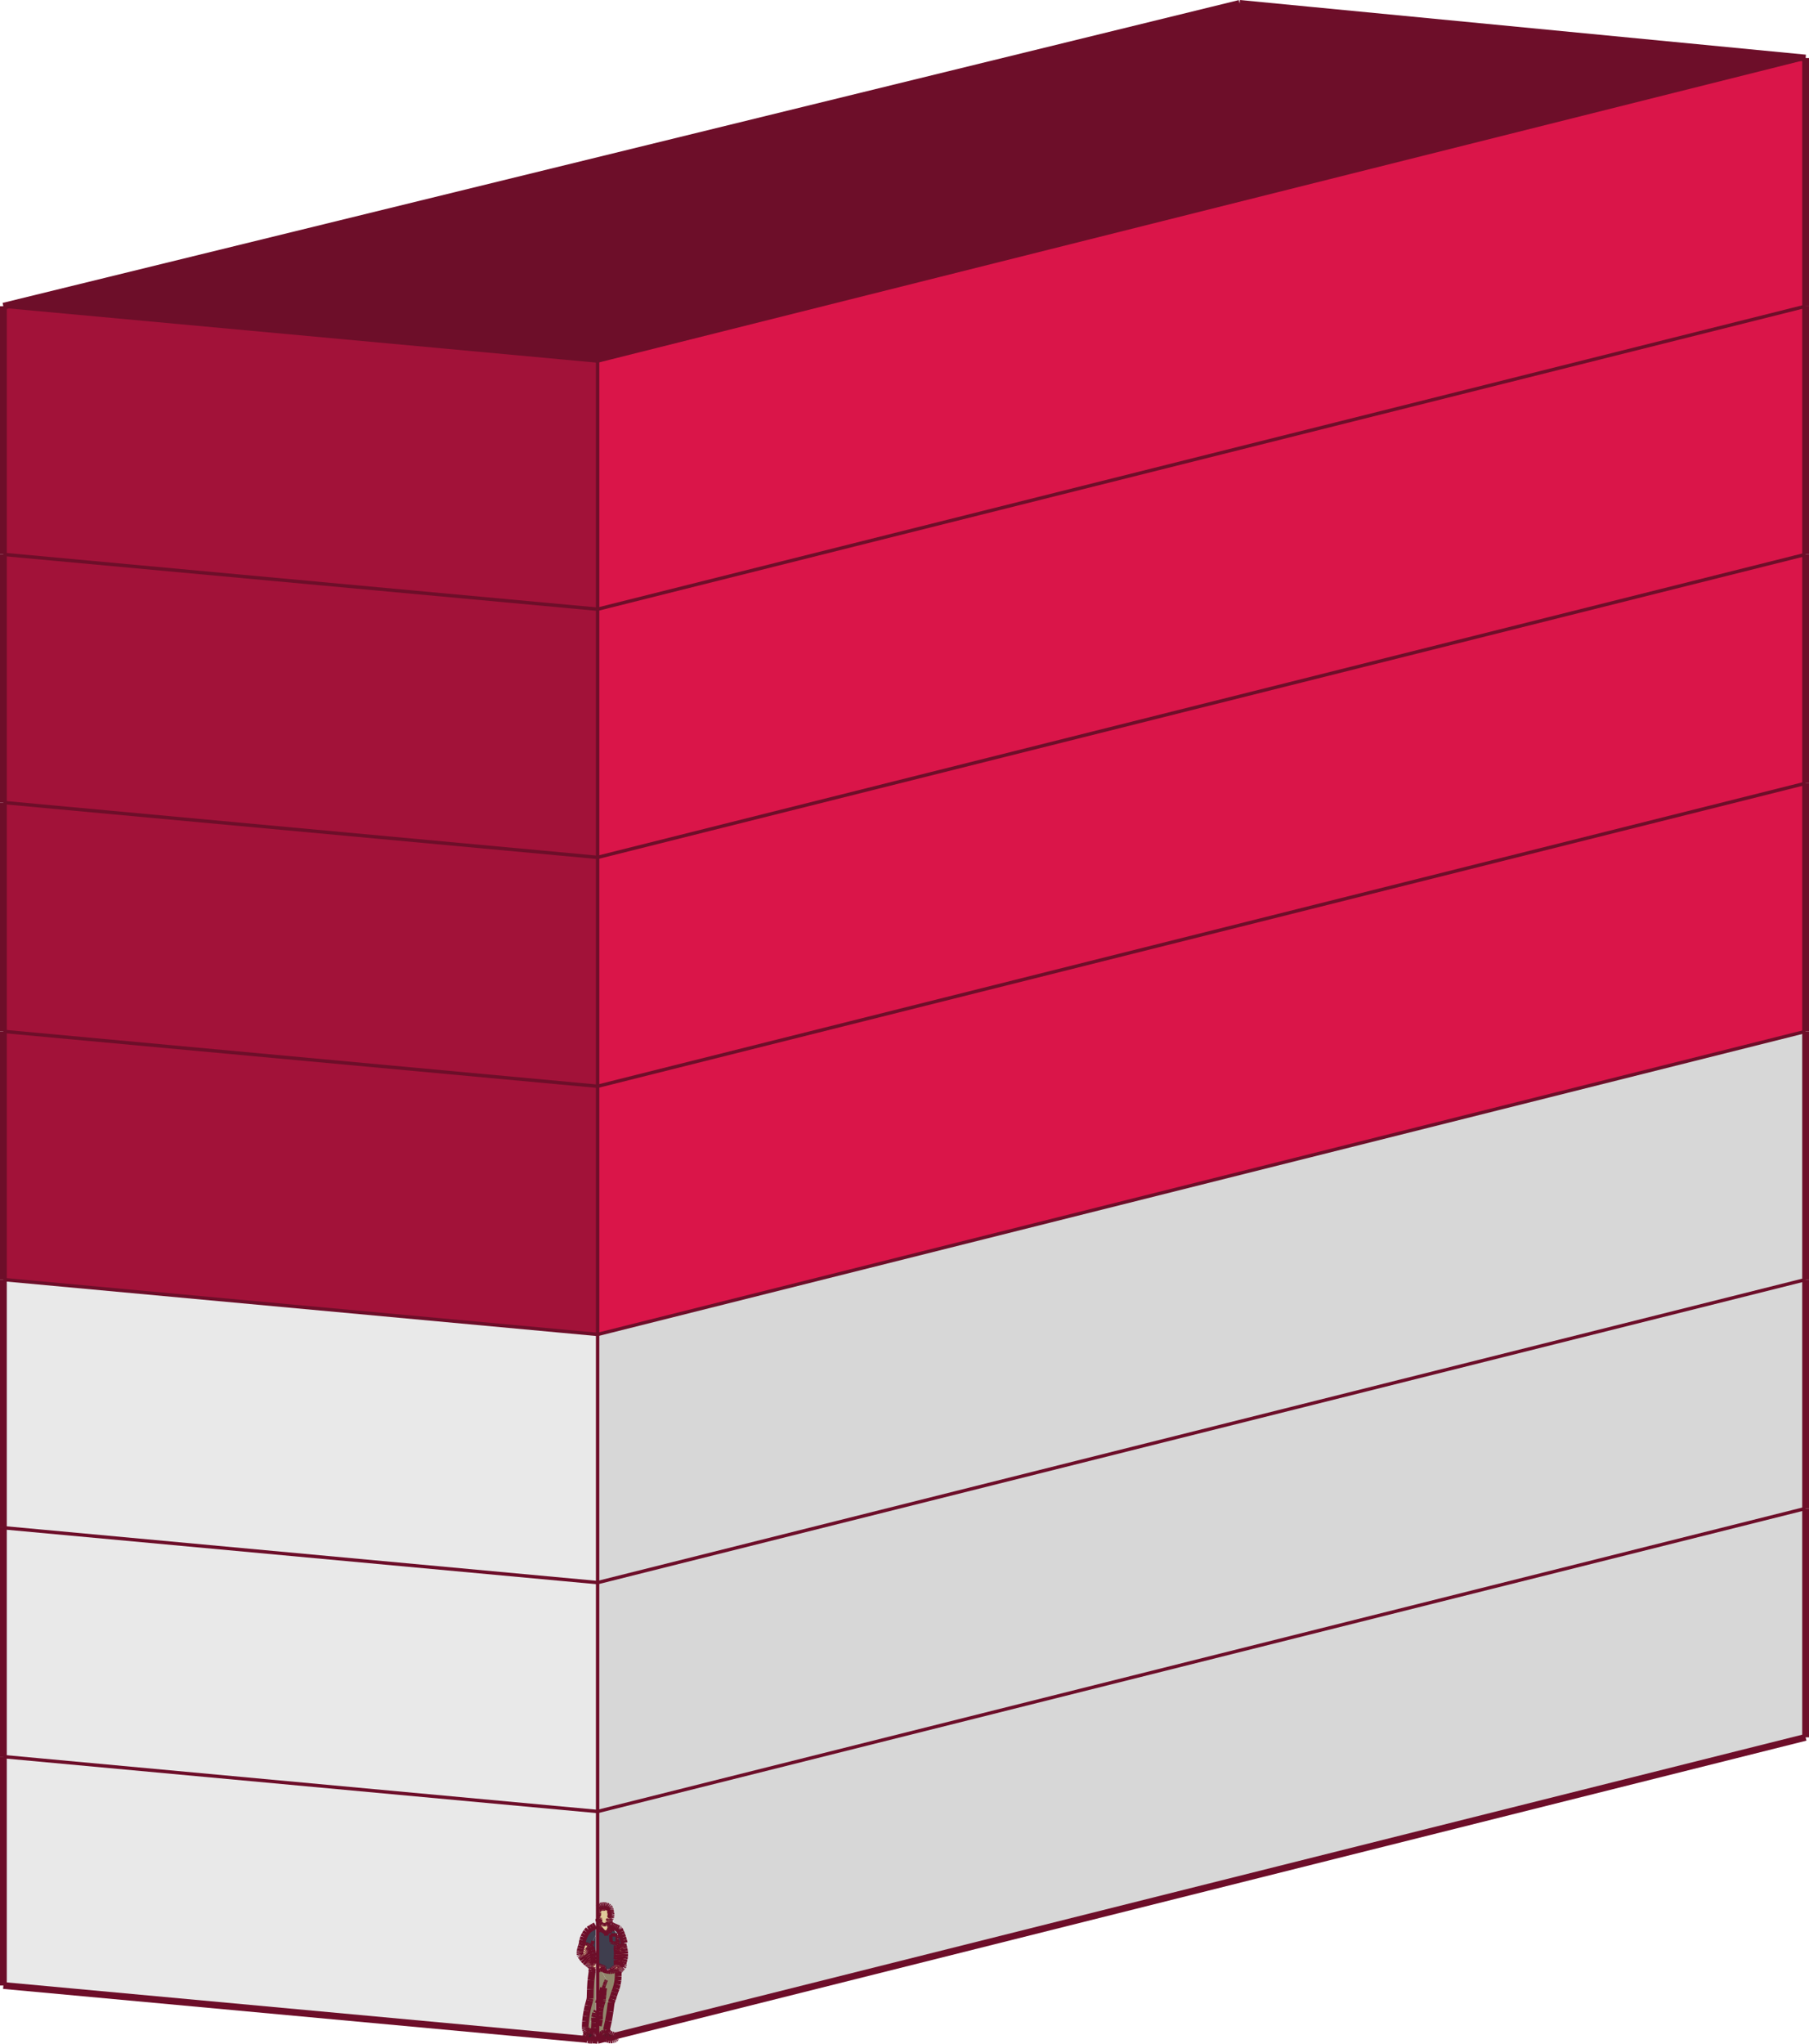 <svg xmlns="http://www.w3.org/2000/svg" viewBox="0 0 266.59 301"><defs><style>.cls-1{fill:#3f3e4e;}.cls-2{fill:#d7d7d7;}.cls-3{fill:#282727;}.cls-4{fill:#9f9b9b;}.cls-5{fill:#e0cb9a;}.cls-6{fill:#686d6b;}.cls-7{fill:#91876c;}.cls-8{fill:#e9e9e9;}.cls-9{fill:#6d0e29;}.cls-10{fill:#da1549;}.cls-11{fill:#a21239;}.cls-12,.cls-13{fill:none;stroke:#6d0e29;stroke-miterlimit:10;}.cls-13{stroke-width:0.5px;}</style></defs><title>emilianozapata56.bj_1</title><g id="Capa_2" data-name="Capa 2"><g id="edificios_solos" data-name="edificios solos"><g id="emiliano_zapata_56_benito_juárez" data-name="emiliano zapata 56, benito juárez"><path class="cls-1" d="M90,285l.07,1,.14.08.15.06.16,0,.16,0h.16l0-.08,0-.08,0-.08,0-.08v-.08l0-.27V285H90Zm-1.81,4.37v-5h0l.17-.07.18,0,.26.13.25.16.23.18v.16l0,.16V285l.12-.17.15-.15.17-.13.19-.1.2-.07-.06-.25,0,0,0,0,0,0h.35l.56.77v.8l0,.3-.06.29-.09.29-.05.15,0,.15,0,.15v1.21l0,.15,0,.15.06.26v.26l0,.26h-.09l0,0-.09.07-.09.07-.09.07-.09.07-.09.07-.09.07-.08.06-.19.16-.12,0-.12,0-.12.05-.2.1-.48-.21-.44-.27v0l.09,0,.1,0,.1,0h.3l0,0,0,0v-.05l0,0,0,0-.07,0-.07,0-.07,0-.07,0-.07,0-.07,0-.07,0-.07,0-.07,0-.07,0-.07,0-.07,0Z"/><polygon class="cls-2" points="88.17 284.37 88.17 289.34 88.17 290.25 88.17 295.08 88.26 294.81 88.47 294.26 88.66 293.7 88.84 293.14 88.94 292.78 88.89 293.34 88.84 293.9 88.8 294.45 88.78 294.6 88.6 295.14 88.47 295.7 88.38 296.27 88.34 296.85 88.35 297.42 88.17 298.35 88.17 299.54 88.17 299.62 88.17 300 88.17 300.19 88.25 300.24 88.47 300.24 88.69 300.22 88.91 300.2 89.13 300.2 89.18 300.22 88.06 300.5 88.06 266.79 266.09 222.16 266.09 255.87 90.61 299.86 90.51 299.8 90.35 299.73 90.18 299.68 90.01 299.66 89.93 299.63 89.8 299.54 89.66 299.46 89.52 299.38 89.59 299.35 89.37 298.96 89.67 297.63 89.9 296.28 90.07 294.93 90.26 294.43 90.43 293.93 90.59 293.41 90.8 292.84 90.96 292.26 91.06 291.66 91.11 291.05 91.1 290.45 91.19 290.27 91.23 290.22 91.28 290.17 91.32 290.13 91.36 290.08 91.41 290.03 91.45 289.99 91.49 289.94 91.53 289.89 91.57 289.84 91.61 289.79 91.65 289.74 91.69 289.69 91.71 289.7 91.73 289.7 91.75 289.7 91.77 289.69 91.81 289.61 91.85 289.51 91.86 289.42 91.87 289.32 91.85 289.23 91.83 289.21 91.81 289.21 91.79 289.22 91.81 289.14 91.89 288.87 91.98 288.5 92.04 288.13 92.06 287.75 92.03 287.38 91.97 287 91.91 286.77 91.86 286.54 91.81 286.31 91.91 286.24 92 286.16 91.89 285.75 91.77 285.34 91.63 284.94 91.47 284.55 91.29 284.16 91.26 284.11 91.21 284.06 91.15 284.03 90.93 283.94 90.71 283.85 90.49 283.75 90.27 283.65 90.05 283.55 90.01 283.52 89.98 283.49 89.94 283.46 89.91 283.43 89.88 283.39 89.84 283.36 89.81 283.32 89.78 283.29 89.76 283.25 89.73 283.21 89.7 283.17 89.7 283.06 89.75 282.97 89.8 282.88 89.82 282.78 89.84 282.68 89.85 282.57 89.93 282.5 89.97 282.42 89.99 282.32 90.02 282.21 90.04 282.11 90.05 282 90.04 281.89 90.03 281.78 90.01 281.77 89.99 281.77 89.97 281.6 89.95 281.43 89.94 281.27 89.91 281.13 89.84 281 89.75 280.9 89.63 280.82 89.5 280.77 89.35 280.7 89.19 280.66 89.02 280.63 88.86 280.64 88.69 280.67 88.53 280.72 88.39 280.79 88.25 280.89 88.17 280.96 88.17 282.02 88.17 282.21 88.17 282.43 88.17 282.57 88.23 282.54 88.24 282.58 88.25 282.64 88.25 282.99 88.22 283.04 88.18 283.08 88.17 283.09 88.17 284.37"/><polygon class="cls-3" points="88.17 300 88.17 299.62 88.75 299.72 88.82 299.69 88.88 299.65 88.95 299.62 89.02 299.58 89.09 299.55 89.16 299.52 89.23 299.49 89.31 299.46 89.38 299.43 89.45 299.4 89.52 299.38 89.66 299.46 89.8 299.54 89.93 299.63 90.01 299.66 90.18 299.68 90.35 299.73 90.51 299.8 90.61 299.86 90.66 299.89 90.8 300 90.64 300.12 90.47 300.21 90.29 300.27 90.1 300.31 89.91 300.32 89.63 300.28 89.37 300.2 89.12 300.08 88.97 300.08 88.68 300.08 88.38 300.05 88.17 300"/><polygon class="cls-4" points="88.17 300.19 88.17 300 88.38 300.05 88.68 300.08 88.97 300.08 89.12 300.08 89.37 300.2 89.63 300.28 89.91 300.32 90.1 300.31 90.29 300.27 90.47 300.21 90.64 300.12 90.8 300 90.82 300.11 90.78 300.16 90.73 300.2 90.68 300.25 90.63 300.29 90.57 300.32 90.52 300.35 90.45 300.38 90.39 300.4 90.33 300.42 90.26 300.43 90.2 300.43 89.98 300.44 89.76 300.41 89.55 300.34 89.35 300.25 89.18 300.22 89.13 300.2 88.91 300.2 88.69 300.22 88.47 300.24 88.25 300.24 88.17 300.19"/><polygon class="cls-1" points="88.17 284.37 88.17 283.09 88.18 283.08 88.22 283.04 88.25 282.99 88.23 283.09 88.22 283.18 88.22 283.28 88.23 283.38 88.25 283.47 88.31 283.63 88.4 283.77 88.51 283.9 88.85 284.33 89.01 284.44 89.16 284.57 89.26 284.73 89.04 284.55 88.79 284.39 88.53 284.27 88.35 284.3 88.18 284.37 88.17 284.37"/><polygon class="cls-5" points="88.17 282.43 88.17 282.21 88.21 282.16 88.2 282.29 88.21 282.41 88.23 282.54 88.17 282.43"/><polygon class="cls-6" points="88.17 282.02 88.17 280.96 88.25 280.89 88.39 280.79 88.53 280.72 88.69 280.67 88.86 280.64 89.02 280.63 89.19 280.66 89.35 280.7 89.5 280.77 89.5 280.85 89.49 280.92 89.47 281 89.47 281.02 89.31 281.09 89.13 281.15 88.95 281.17 88.77 281.18 88.59 281.15 88.51 281.15 88.43 281.18 88.37 281.23 88.32 281.34 88.31 281.45 88.35 281.57 88.37 281.62 88.38 281.67 88.36 281.72 88.32 281.88 88.31 282.05 88.32 282.21 88.24 282.2 88.23 282.15 88.21 282.09 88.17 282.02"/><polygon class="cls-7" points="88.17 299.62 88.17 299.54 88.47 299.47 88.68 299.29 88.94 299.18 89.22 299.14 89.52 299.38 89.45 299.4 89.38 299.43 89.31 299.46 89.23 299.49 89.16 299.52 89.09 299.55 89.02 299.58 88.95 299.62 88.88 299.65 88.82 299.69 88.75 299.72 88.17 299.62"/><polygon class="cls-5" points="88.17 282.57 88.17 282.43 88.23 282.54 88.17 282.57"/><polygon class="cls-5" points="88.17 290.25 88.17 289.34 88.25 289.36 88.32 289.39 88.39 289.43 88.46 289.46 88.53 289.49 88.6 289.52 88.67 289.55 88.74 289.58 88.81 289.61 88.89 289.63 88.96 289.66 89.03 289.68 89.11 289.7 89.16 289.72 89.19 289.77 89.19 289.82 89.17 289.87 89.12 289.9 89.02 289.91 88.92 289.9 88.82 289.89 88.72 289.87 88.62 289.84 88.53 289.81 88.53 289.84 88.56 289.97 88.58 290.09 88.41 290.18 88.23 290.24 88.17 290.25"/><polygon class="cls-7" points="88.17 299.54 88.17 298.35 88.35 297.42 88.34 296.85 88.38 296.27 88.47 295.7 88.6 295.14 88.78 294.6 88.8 294.45 88.84 293.9 88.89 293.34 88.94 292.78 89.76 295.55 89.85 295.44 89.92 295.32 89.98 295.2 90.03 295.07 90.07 294.93 89.9 296.28 89.67 297.63 89.37 298.96 89.59 299.35 89.52 299.38 89.22 299.14 88.94 299.18 88.68 299.29 88.47 299.47 88.17 299.54"/><polygon class="cls-5" points="88.17 282.21 88.17 282.02 88.21 282.09 88.23 282.15 88.24 282.2 88.32 282.21 88.31 282.05 88.32 281.88 88.36 281.72 88.38 281.67 88.37 281.62 88.35 281.57 88.31 281.45 88.32 281.34 88.37 281.23 88.43 281.18 88.51 281.15 88.59 281.15 88.77 281.18 88.95 281.17 89.13 281.15 89.31 281.09 89.47 281.02 89.57 281.13 89.69 281.23 89.82 281.32 89.84 281.59 89.86 281.87 89.85 282.15 89.85 282.51 89.85 282.57 89.84 282.68 89.82 282.78 89.8 282.88 89.75 282.97 89.7 283.06 89.67 283.11 89.64 283.15 89.43 283.39 89.33 283.45 88.87 283.45 88.76 283.41 88.53 283.15 88.41 282.99 88.32 282.82 88.25 282.64 88.24 282.58 88.23 282.54 88.21 282.41 88.2 282.29 88.21 282.16 88.17 282.21"/><polygon class="cls-7" points="88.17 295.08 88.17 290.25 88.23 290.24 88.41 290.18 88.58 290.09 89.37 291.62 89.33 291.71 89.28 291.81 89.22 291.9 89.16 292.11 89.09 292.31 89.04 292.42 88.94 292.78 88.84 293.14 88.66 293.7 88.47 294.26 88.26 294.81 88.17 295.08"/><polygon class="cls-5" points="89.64 283.15 89.67 283.11 89.7 283.06 89.7 283.17 89.7 283.43 89.74 283.56 89.76 283.7 89.76 283.84 89.75 283.97 89.73 284.11 89.59 284.33 89.44 284.54 89.26 284.73 89.16 284.57 89.01 284.44 88.85 284.33 88.51 283.9 88.4 283.77 88.31 283.63 88.25 283.47 88.23 283.38 88.22 283.28 88.22 283.18 88.23 283.09 88.25 282.99 88.25 282.64 88.32 282.82 88.41 282.99 88.53 283.15 88.76 283.41 88.87 283.45 89.33 283.45 89.43 283.39 89.64 283.15"/><polygon class="cls-5" points="89.85 282.51 89.85 282.15 89.88 282.15 89.91 282.08 89.91 282.04 89.97 281.89 89.99 281.77 89.96 282.04 89.97 282.12 89.96 282.19 89.92 282.26 89.85 282.51"/><polygon class="cls-7" points="91.19 290.27 91.1 290.45 91.11 291.05 91.06 291.66 90.96 292.26 90.8 292.84 90.59 293.41 90.43 293.93 90.26 294.43 90.07 294.93 90.03 295.07 89.98 295.2 89.92 295.32 89.85 295.44 89.76 295.55 88.94 292.78 89.04 292.42 89.09 292.31 89.16 292.11 89.22 291.9 89.28 291.81 89.33 291.71 89.37 291.62 88.58 290.09 88.83 290.23 89.1 290.33 89.38 290.41 89.67 290.45 89.95 290.47 90.05 290.46 90.22 290.45 90.4 290.41 90.56 290.36 90.72 290.28 90.87 290.19 90.97 290.23 91.08 290.26 91.19 290.27"/><polygon class="cls-1" points="90.05 283.55 90.27 283.65 90.49 283.75 90.71 283.85 90.93 283.94 91.15 284.03 91.21 284.06 91.26 284.11 91.29 284.16 91.47 284.55 91.63 284.94 91.77 285.34 91.89 285.75 92 286.16 91.91 286.24 91.81 286.31 91.55 286.47 91.25 286.59 90.94 286.65 91.04 286.36 91.1 286.07 91.11 285.77 91.11 284.97 90.55 284.2 90.51 284.15 90.46 284.1 90.42 284.05 90.37 283.99 90.33 283.94 90.29 283.89 90.25 283.83 90.21 283.78 90.17 283.72 90.13 283.67 90.09 283.61 90.05 283.55"/><polygon class="cls-5" points="90.94 286.65 91.25 286.59 91.55 286.47 91.81 286.31 91.86 286.54 91.91 286.77 91.97 287 92.03 287.38 92.06 287.75 92.04 288.13 91.98 288.5 91.89 288.87 91.81 289.14 91.79 289.22 91.61 289.13 91.41 289.13 91.22 289.2 91.22 289.08 91.19 288.84 91.16 288.6 91.11 288.23 91.1 287.86 91.12 287.49 91.12 287.38 91.1 287.28 91.07 287.18 90.99 287.01 90.95 286.83 90.94 286.65"/><polygon class="cls-4" points="87.43 300.45 87.23 300.47 87.03 300.47 86.83 300.46 86.63 300.43 86.45 300.35 86.44 300.35 86.33 300.18 86.58 300.29 86.84 300.36 87.11 300.39 87.38 300.36 87.64 300.29 87.64 300.36 87.63 300.42 87.48 300.44 87.43 300.45"/><polygon class="cls-8" points="87.63 300.42 87.64 300.36 87.64 300.29 87.64 300.19 87.63 300.08 87.61 299.98 87.57 299.88 87.53 299.78 87.48 299.68 87.44 299.59 87.41 299.48 87.41 299.38 87.49 299.4 87.61 298.65 87.66 297.89 87.62 297.13 87.72 296.77 87.77 296.46 87.77 296.1 87.77 290.3 87.77 289.26 87.77 285.02 87.77 283.59 87.46 283.76 87.09 283.98 86.73 284.19 86.44 284.54 86.21 284.91 86.02 285.31 85.88 285.74 85.79 286.17 85.83 286.18 85.7 286.57 85.58 286.98 85.49 287.39 85.47 287.55 85.47 287.71 85.49 287.87 85.51 287.93 85.54 287.98 85.58 288.02 85.64 288.08 85.69 288.15 85.74 288.22 85.96 288.55 86.23 288.84 86.53 289.1 86.6 289.15 86.67 289.21 86.75 289.26 86.81 289.32 86.88 289.38 86.95 289.44 87.02 289.5 87.08 289.56 87.14 289.63 87.21 289.69 87.27 289.76 87.27 289.85 87.26 289.93 87.23 290.02 87.23 290.28 87.26 290.31 87.08 291.65 87 293 86.96 294.35 86.89 294.64 86.68 295.39 86.51 296.16 86.38 296.93 86.29 297.71 86.25 298.49 86.25 298.67 86.27 298.84 86.32 299.01 86.39 299.17 86.48 299.32 86.44 299.57 86.38 299.81 86.32 300.05 86.32 300.1 86.32 300.14 86.33 300.18 86.44 300.35 86.45 300.35 0.5 292.42 0.5 258.71 88.06 266.79 88.06 300.5 87.48 300.44 87.63 300.42"/><polygon class="cls-1" points="87.77 285.02 87.77 289.26 87.74 289.24 87.66 289.18 87.58 289.11 87.57 289.1 87.55 288.62 87.48 288.13 87.37 287.66 87.23 287.2 87.04 286.75 87.07 286.68 87.1 286.61 87.24 286.37 87.33 286.12 87.39 285.85 87.77 285.02"/><polygon class="cls-1" points="87.77 283.59 87.77 285.02 87.39 285.85 87.33 286.12 87.24 286.37 87.1 286.61 86.86 286.48 86.62 286.36 86.36 286.27 86.1 286.21 85.83 286.18 85.79 286.17 85.88 285.74 86.02 285.31 86.21 284.91 86.44 284.54 86.73 284.19 87.09 283.98 87.46 283.76 87.77 283.59"/><polygon class="cls-7" points="87.77 296.1 87.77 296.46 87.72 296.77 87.62 297.13 87.66 297.89 87.61 298.65 87.49 299.4 87.31 299.17 87.11 299.01 86.87 298.91 86.61 298.85 87.63 296.36 87.77 296.1"/><polygon class="cls-5" points="87.77 289.26 87.77 290.3 87.68 290.3 87.64 290.27 87.6 290.24 87.57 290.2 87.47 290.09 87.39 289.96 87.33 289.82 87.27 289.76 87.21 289.69 87.14 289.63 87.08 289.56 87.02 289.5 86.95 289.44 86.88 289.38 86.81 289.32 86.75 289.26 86.67 289.21 86.6 289.15 86.53 289.1 86.23 288.84 85.96 288.55 85.74 288.22 85.69 288.15 85.64 288.08 85.58 288.02 85.54 287.98 85.51 287.93 85.49 287.87 85.47 287.71 85.47 287.55 85.49 287.39 85.58 286.98 85.7 286.57 85.83 286.18 86.1 286.21 86.36 286.27 86.62 286.36 86.86 286.48 87.1 286.61 87.07 286.68 87.04 286.75 86.97 286.89 86.89 287.02 86.8 287.14 86.7 287.26 86.59 287.36 86.52 287.45 86.5 287.56 86.53 287.66 86.7 287.92 86.86 288.18 87.02 288.44 87.18 288.68 87.36 288.9 87.57 289.1 87.58 289.11 87.66 289.18 87.74 289.24 87.77 289.26"/><polygon class="cls-7" points="87.77 290.3 87.77 296.1 87.63 296.36 86.61 298.85 86.48 299.32 86.39 299.17 86.32 299.01 86.27 298.84 86.25 298.67 86.25 298.49 86.29 297.71 86.38 296.93 86.51 296.16 86.68 295.39 86.89 294.64 86.96 294.35 87 293 87.08 291.65 87.26 290.31 87.35 290.39 87.57 290.2 87.6 290.24 87.64 290.27 87.68 290.3 87.77 290.3"/><polygon class="cls-8" points="86.97 286.89 87.04 286.75 87.23 287.2 87.37 287.66 87.48 288.13 87.55 288.62 87.57 289.1 87.36 288.9 87.18 288.68 87.02 288.44 86.86 288.18 86.7 287.92 86.53 287.66 86.5 287.56 86.52 287.45 86.59 287.36 86.7 287.26 86.8 287.14 86.89 287.02 86.97 286.89"/><polygon class="cls-2" points="91.16 288.6 91.19 288.84 91.22 289.08 91.22 289.2 91.23 289.32 91.19 289.35 91.1 289.36 91.01 289.37 90.92 289.39 90.96 289.13 90.95 288.87 90.89 288.61 90.91 288.46 90.92 288.31 90.94 288.16 90.95 288.01 90.95 287.86 90.95 287.7 90.95 287.55 90.95 287.4 90.94 287.25 90.92 287.1 90.91 286.95 90.89 286.8 90.94 286.65 90.95 286.83 90.99 287.01 91.07 287.18 91.1 287.28 91.12 287.38 91.12 287.49 91.1 287.86 91.11 288.23 91.16 288.6"/><polygon class="cls-7" points="86.61 298.85 86.87 298.91 87.11 299.01 87.31 299.17 87.49 299.4 87.41 299.38 87.33 299.36 87.08 299.32 86.88 299.3 86.68 299.3 86.48 299.32 86.61 298.85"/><polygon class="cls-6" points="89.84 281.59 89.82 281.32 89.69 281.23 89.57 281.13 89.47 281.02 89.47 281 89.49 280.92 89.5 280.85 89.5 280.77 89.63 280.82 89.75 280.9 89.84 281 89.91 281.13 89.94 281.27 89.95 281.43 89.97 281.6 89.99 281.77 89.97 281.89 89.91 282.04 89.91 282.08 89.88 282.15 89.85 282.15 89.86 281.87 89.84 281.59"/><polygon class="cls-5" points="89.97 282.12 89.96 282.04 89.99 281.77 90.01 281.77 90.03 281.78 90.04 281.89 90.05 282 90.04 282.11 90.02 282.21 89.99 282.32 89.97 282.42 89.93 282.5 89.85 282.57 89.85 282.51 89.92 282.26 89.96 282.19 89.97 282.12"/><polygon class="cls-4" points="91.81 289.61 91.77 289.69 91.76 289.59 91.76 289.5 91.78 289.4 91.81 289.31 91.85 289.23 91.87 289.32 91.86 289.42 91.85 289.51 91.81 289.61"/><polygon class="cls-6" points="91.76 289.59 91.77 289.69 91.75 289.7 91.73 289.7 91.71 289.7 91.69 289.69 91.7 289.64 91.7 289.54 91.68 289.45 91.7 289.36 91.73 289.29 91.79 289.22 91.81 289.21 91.83 289.21 91.85 289.23 91.81 289.31 91.78 289.4 91.76 289.5 91.76 289.59"/><polygon class="cls-6" points="91.73 289.29 91.7 289.36 91.68 289.45 91.65 289.43 91.53 289.34 91.39 289.3 91.23 289.32 91.22 289.2 91.41 289.13 91.61 289.13 91.79 289.22 91.73 289.29"/><polygon class="cls-1" points="89.45 290.32 89.65 290.22 89.77 290.17 89.89 290.13 90.01 290.1 90.2 289.94 90.2 290.04 90.27 290.1 90.37 290.11 90.4 290.1 90.43 290.09 90.46 290.07 90.49 290.06 90.52 290.05 90.55 290.03 90.58 290.02 90.6 290 90.63 289.98 90.66 289.96 90.69 289.97 90.71 289.98 90.73 290 90.76 290.01 90.78 290.03 90.8 290.05 90.82 290.07 90.83 290.09 90.84 290.11 90.86 290.14 90.86 290.17 90.87 290.19 90.72 290.28 90.56 290.36 90.4 290.41 90.22 290.45 90.05 290.46 89.95 290.47 89.67 290.45 89.38 290.41 89.1 290.33 88.83 290.23 88.58 290.09 88.56 289.97 88.53 289.84 88.97 290.11 89.45 290.32"/><polygon class="cls-1" points="90.09 284.09 90.15 284.34 89.95 284.41 89.76 284.51 89.59 284.63 89.45 284.78 89.33 284.95 89.31 285.01 89.31 285.06 89.28 284.9 89.28 284.84 89.27 284.79 89.26 284.73 89.44 284.54 89.59 284.33 89.73 284.11 89.75 283.97 89.76 283.84 89.76 283.7 89.74 283.56 89.7 283.43 89.7 283.17 89.73 283.21 89.76 283.25 89.78 283.29 89.81 283.32 89.84 283.36 89.88 283.39 89.91 283.43 89.94 283.46 89.98 283.49 90.01 283.52 90.05 283.55 90.09 283.61 90.13 283.67 90.17 283.72 90.21 283.78 90.25 283.83 90.29 283.89 90.33 283.94 90.37 283.99 90.42 284.05 90.46 284.1 90.51 284.15 90.55 284.2 90.51 284.2 90.47 284.2 90.43 284.2 90.39 284.19 90.35 284.19 90.31 284.18 90.27 284.17 90.24 284.16 90.2 284.14 90.16 284.13 90.13 284.11 90.09 284.09"/><polygon class="cls-5" points="90.66 289.96 90.63 289.98 90.6 290 90.58 290.02 90.55 290.03 90.52 290.05 90.49 290.06 90.46 290.07 90.43 290.09 90.4 290.1 90.37 290.11 90.27 290.1 90.2 290.04 90.2 289.94 90.27 289.88 90.36 289.8 90.45 289.73 90.54 289.66 90.63 289.59 90.72 289.51 90.81 289.44 90.83 289.42 90.86 289.41 90.89 289.4 90.92 289.39 91.01 289.37 91.1 289.36 91.19 289.35 91.23 289.32 91.39 289.3 91.53 289.34 91.65 289.43 91.68 289.45 91.7 289.54 91.7 289.64 91.69 289.69 91.65 289.74 91.61 289.79 91.57 289.84 91.53 289.89 91.49 289.94 91.45 289.99 91.41 290.03 91.36 290.08 91.32 290.13 91.28 290.17 91.23 290.22 91.19 290.27 91.08 290.26 90.97 290.23 90.87 290.19 90.86 290.17 90.86 290.14 90.84 290.11 90.83 290.09 90.82 290.07 90.8 290.05 90.78 290.03 90.76 290.01 90.73 290 90.71 289.98 90.69 289.97 90.66 289.96"/><polygon class="cls-1" points="87.23 290.28 87.23 290.02 87.26 289.93 87.27 289.85 87.27 289.76 87.33 289.82 87.39 289.96 87.47 290.09 87.57 290.2 87.35 290.39 87.26 290.31 87.23 290.28"/><polygon class="cls-3" points="87.08 299.32 87.33 299.36 87.41 299.38 87.41 299.48 87.44 299.59 87.48 299.68 87.53 299.78 87.57 299.88 87.61 299.98 87.63 300.08 87.64 300.19 87.64 300.29 87.38 300.36 87.11 300.39 86.84 300.36 86.58 300.29 86.33 300.18 86.32 300.14 86.32 300.1 86.32 300.05 86.38 299.81 86.44 299.57 86.48 299.32 86.68 299.3 86.88 299.3 87.08 299.32"/><polygon class="cls-9" points="0.5 45.1 182.68 0.5 266.09 8.55 88.06 53.17 0.5 45.1"/><polygon class="cls-10" points="88.06 53.17 266.09 8.55 266.09 45.1 88.06 89.72 88.06 53.17"/><polygon class="cls-11" points="0.5 45.1 88.06 53.17 88.06 89.72 0.5 81.65 0.5 45.1"/><polygon class="cls-2" points="266.09 188.45 266.09 222.16 88.06 266.79 88.06 233.08 266.09 188.45"/><polygon class="cls-8" points="88.06 233.08 88.06 266.79 0.5 258.71 0.5 225 88.06 233.08"/><polygon class="cls-11" points="0.5 151.9 0.5 118.19 88.06 126.27 88.06 159.98 0.5 151.9"/><polygon class="cls-10" points="266.09 81.65 266.09 115.36 88.06 159.98 88.06 126.27 266.09 81.65"/><polygon class="cls-11" points="0.5 118.19 0.5 81.65 88.06 89.72 88.06 126.27 0.5 118.19"/><polygon class="cls-8" points="0.5 225 0.5 188.45 88.06 196.53 88.06 233.08 0.5 225"/><polygon class="cls-11" points="0.5 188.45 0.5 151.9 88.06 159.98 88.06 196.53 0.5 188.45"/><polygon class="cls-10" points="266.09 45.1 266.09 81.65 88.06 126.27 88.06 89.72 266.09 45.1"/><polygon class="cls-2" points="266.09 151.9 266.09 188.45 88.06 233.08 88.06 196.53 266.09 151.9"/><polygon class="cls-10" points="266.09 115.36 266.09 151.9 88.06 196.53 88.06 159.98 266.09 115.36"/><polygon class="cls-1" points="90.06 286.01 89.99 284.97 90.32 284.97 90.64 284.97 90.97 284.97 90.97 285.24 90.96 285.52 90.94 285.79 90.92 285.87 90.91 285.96 90.89 286.04 90.86 286.12 90.82 286.2 90.66 286.2 90.5 286.19 90.35 286.15 90.2 286.09 90.06 286.01"/><line class="cls-12" x1="90.26" y1="300.43" x2="90.2" y2="300.43"/><line class="cls-12" x1="90.33" y1="300.41" x2="90.26" y2="300.43"/><line class="cls-12" x1="90.39" y1="300.4" x2="90.33" y2="300.41"/><line class="cls-12" x1="90.45" y1="300.38" x2="90.39" y2="300.4"/><line class="cls-12" x1="90.52" y1="300.35" x2="90.45" y2="300.38"/><line class="cls-12" x1="90.57" y1="300.32" x2="90.52" y2="300.35"/><line class="cls-12" x1="90.63" y1="300.29" x2="90.57" y2="300.32"/><line class="cls-12" x1="90.68" y1="300.25" x2="90.63" y2="300.29"/><line class="cls-12" x1="90.73" y1="300.2" x2="90.68" y2="300.25"/><line class="cls-12" x1="90.78" y1="300.16" x2="90.73" y2="300.2"/><line class="cls-12" x1="90.82" y1="300.11" x2="90.78" y2="300.16"/><line class="cls-12" x1="90.8" y1="300" x2="90.82" y2="300.11"/><line class="cls-13" x1="89.12" y1="300.08" x2="88.97" y2="300.08"/><line class="cls-13" x1="88.53" y1="289.84" x2="88.53" y2="289.8"/><line class="cls-13" x1="89.03" y1="289.68" x2="89.1" y2="289.7"/><line class="cls-13" x1="88.96" y1="289.66" x2="89.03" y2="289.68"/><line class="cls-13" x1="88.89" y1="289.63" x2="88.96" y2="289.66"/><line class="cls-13" x1="88.81" y1="289.61" x2="88.89" y2="289.63"/><line class="cls-13" x1="88.74" y1="289.58" x2="88.81" y2="289.61"/><line class="cls-13" x1="88.67" y1="289.55" x2="88.74" y2="289.58"/><line class="cls-13" x1="88.53" y1="289.49" x2="88.6" y2="289.52"/><line class="cls-13" x1="88.46" y1="289.46" x2="88.53" y2="289.49"/><line class="cls-13" x1="88.39" y1="289.43" x2="88.46" y2="289.46"/><line class="cls-13" x1="88.32" y1="289.4" x2="88.39" y2="289.43"/><line class="cls-13" x1="88.25" y1="289.36" x2="88.32" y2="289.4"/><line class="cls-13" x1="87.74" y1="289.24" x2="87.77" y2="289.26"/><line class="cls-13" x1="87.66" y1="289.18" x2="87.74" y2="289.24"/><line class="cls-13" x1="87.58" y1="289.11" x2="87.66" y2="289.18"/><line class="cls-13" x1="87.57" y1="289.1" x2="87.58" y2="289.11"/><line class="cls-13" x1="87.57" y1="290.2" x2="87.6" y2="290.23"/><line class="cls-13" x1="87.6" y1="290.23" x2="87.64" y2="290.27"/><line class="cls-13" x1="87.64" y1="290.27" x2="87.68" y2="290.3"/><line class="cls-13" x1="89.64" y1="283.15" x2="89.68" y2="283.11"/><line class="cls-13" x1="89.43" y1="283.39" x2="89.64" y2="283.15"/><line class="cls-13" x1="89.33" y1="283.45" x2="89.43" y2="283.39"/><line class="cls-13" x1="88.87" y1="283.45" x2="89.33" y2="283.45"/><line class="cls-13" x1="88.76" y1="283.41" x2="88.87" y2="283.45"/><line class="cls-13" x1="88.53" y1="283.15" x2="88.76" y2="283.41"/><line class="cls-12" x1="88.25" y1="282.99" x2="88.25" y2="282.64"/><line class="cls-13" x1="89.99" y1="284.97" x2="90.06" y2="286.01"/><line class="cls-12" x1="88.24" y1="282.58" x2="88.23" y2="282.54"/><line class="cls-13" x1="89.85" y1="282.51" x2="89.85" y2="282.15"/><line class="cls-12" x1="87.63" y1="300.36" x2="87.63" y2="300.42"/><line class="cls-12" x1="87.64" y1="300.29" x2="87.63" y2="300.36"/><line class="cls-12" x1="89.93" y1="299.63" x2="90.01" y2="299.66"/><line class="cls-12" x1="86.96" y1="294.35" x2="86.89" y2="294.64"/><line class="cls-12" x1="88.84" y1="293.14" x2="88.94" y2="292.78"/><line class="cls-12" x1="89.52" y1="299.38" x2="89.59" y2="299.35"/><line class="cls-12" x1="89.59" y1="299.35" x2="89.37" y2="298.96"/><line class="cls-12" x1="91.1" y1="290.45" x2="91.19" y2="290.27"/><line class="cls-12" x1="85.79" y1="286.17" x2="85.84" y2="286.18"/><line class="cls-13" x1="87.63" y1="296.36" x2="87.77" y2="296.1"/><line class="cls-13" x1="90.93" y1="285.79" x2="90.92" y2="285.87"/><line class="cls-13" x1="90.92" y1="285.87" x2="90.91" y2="285.96"/><line class="cls-13" x1="90.91" y1="285.96" x2="90.89" y2="286.04"/><line class="cls-13" x1="90.89" y1="286.04" x2="90.86" y2="286.12"/><line class="cls-13" x1="90.86" y1="286.12" x2="90.82" y2="286.2"/><line class="cls-13" x1="90.97" y1="284.97" x2="90.65" y2="284.97"/><line class="cls-13" x1="90.65" y1="284.97" x2="90.32" y2="284.97"/><line class="cls-13" x1="90.32" y1="284.97" x2="89.99" y2="284.97"/><line class="cls-13" x1="90.82" y1="286.2" x2="90.66" y2="286.2"/><line class="cls-13" x1="90.66" y1="286.2" x2="90.5" y2="286.19"/><line class="cls-13" x1="90.5" y1="286.19" x2="90.35" y2="286.15"/><line class="cls-13" x1="90.35" y1="286.15" x2="90.2" y2="286.09"/><line class="cls-13" x1="90.2" y1="286.09" x2="90.06" y2="286.01"/><line class="cls-13" x1="88.53" y1="289.8" x2="88.62" y2="289.84"/><line class="cls-13" x1="88.62" y1="289.84" x2="88.72" y2="289.87"/><line class="cls-13" x1="88.72" y1="289.87" x2="88.82" y2="289.89"/><line class="cls-13" x1="88.82" y1="289.89" x2="88.92" y2="289.91"/><line class="cls-13" x1="88.92" y1="289.91" x2="89.02" y2="289.91"/><line class="cls-13" x1="89.02" y1="289.91" x2="89.12" y2="289.9"/><line class="cls-13" x1="89.1" y1="289.7" x2="89.15" y2="289.72"/><line class="cls-13" x1="89.15" y1="289.72" x2="89.19" y2="289.77"/><line class="cls-13" x1="89.19" y1="289.77" x2="89.19" y2="289.82"/><line class="cls-13" x1="89.19" y1="289.82" x2="89.17" y2="289.87"/><line class="cls-13" x1="89.17" y1="289.87" x2="89.12" y2="289.9"/><line class="cls-13" x1="87.68" y1="290.3" x2="87.77" y2="290.3"/><line class="cls-13" x1="88.17" y1="290.25" x2="88.23" y2="290.24"/><line class="cls-13" x1="88.23" y1="290.24" x2="88.41" y2="290.18"/><line class="cls-13" x1="88.41" y1="290.18" x2="88.58" y2="290.09"/><line class="cls-12" x1="86.73" y1="284.19" x2="86.44" y2="284.53"/><line class="cls-12" x1="86.44" y1="284.53" x2="86.21" y2="284.91"/><line class="cls-12" x1="86.21" y1="284.91" x2="86.02" y2="285.31"/><line class="cls-12" x1="86.02" y1="285.31" x2="85.88" y2="285.74"/><line class="cls-12" x1="85.88" y1="285.74" x2="85.79" y2="286.17"/><line class="cls-12" x1="87.77" y1="283.59" x2="87.46" y2="283.76"/><line class="cls-12" x1="87.46" y1="283.76" x2="87.09" y2="283.98"/><line class="cls-12" x1="87.09" y1="283.98" x2="86.73" y2="284.19"/><line class="cls-12" x1="89.7" y1="283.17" x2="89.7" y2="283.06"/><line class="cls-12" x1="90.05" y1="283.55" x2="90.27" y2="283.65"/><line class="cls-12" x1="90.27" y1="283.65" x2="90.49" y2="283.75"/><line class="cls-12" x1="90.49" y1="283.75" x2="90.71" y2="283.85"/><line class="cls-12" x1="90.71" y1="283.85" x2="90.93" y2="283.94"/><line class="cls-12" x1="90.93" y1="283.94" x2="91.15" y2="284.03"/><line class="cls-12" x1="91.15" y1="284.03" x2="91.21" y2="284.06"/><line class="cls-12" x1="91.21" y1="284.06" x2="91.26" y2="284.11"/><line class="cls-12" x1="91.26" y1="284.11" x2="91.29" y2="284.16"/><line class="cls-12" x1="91.29" y1="284.16" x2="91.47" y2="284.55"/><line class="cls-12" x1="91.47" y1="284.55" x2="91.63" y2="284.94"/><line class="cls-12" x1="91.63" y1="284.94" x2="91.77" y2="285.34"/><line class="cls-12" x1="91.77" y1="285.34" x2="91.89" y2="285.75"/><line class="cls-12" x1="91.89" y1="285.75" x2="91.99" y2="286.16"/><line class="cls-13" x1="90.95" y1="286.65" x2="91.25" y2="286.59"/><line class="cls-13" x1="91.25" y1="286.59" x2="91.55" y2="286.47"/><line class="cls-13" x1="91.55" y1="286.47" x2="91.81" y2="286.31"/><line class="cls-12" x1="91.81" y1="286.31" x2="91.91" y2="286.24"/><line class="cls-12" x1="91.91" y1="286.24" x2="91.99" y2="286.16"/><line class="cls-13" x1="87.1" y1="286.61" x2="87.24" y2="286.37"/><line class="cls-13" x1="87.24" y1="286.37" x2="87.33" y2="286.12"/><line class="cls-13" x1="87.33" y1="286.12" x2="87.39" y2="285.85"/><line class="cls-12" x1="86.89" y1="294.64" x2="86.68" y2="295.39"/><line class="cls-12" x1="86.68" y1="295.39" x2="86.51" y2="296.16"/><line class="cls-12" x1="86.51" y1="296.16" x2="86.38" y2="296.93"/><line class="cls-12" x1="86.38" y1="296.93" x2="86.29" y2="297.71"/><line class="cls-12" x1="86.29" y1="297.71" x2="86.25" y2="298.49"/><line class="cls-12" x1="87.49" y1="299.4" x2="87.62" y2="298.65"/><line class="cls-12" x1="87.62" y1="298.65" x2="87.66" y2="297.89"/><line class="cls-12" x1="87.66" y1="297.89" x2="87.62" y2="297.13"/><line class="cls-12" x1="86.25" y1="298.49" x2="86.25" y2="298.67"/><line class="cls-12" x1="86.25" y1="298.67" x2="86.27" y2="298.84"/><line class="cls-12" x1="86.27" y1="298.84" x2="86.32" y2="299.01"/><line class="cls-12" x1="86.32" y1="299.01" x2="86.39" y2="299.17"/><line class="cls-12" x1="86.39" y1="299.17" x2="86.48" y2="299.32"/><line class="cls-12" x1="90.07" y1="294.93" x2="90.26" y2="294.43"/><line class="cls-12" x1="90.26" y1="294.43" x2="90.43" y2="293.92"/><line class="cls-12" x1="90.43" y1="293.92" x2="90.59" y2="293.41"/><line class="cls-13" x1="90.07" y1="294.93" x2="90.03" y2="295.07"/><line class="cls-13" x1="90.03" y1="295.07" x2="89.98" y2="295.2"/><line class="cls-13" x1="89.98" y1="295.2" x2="89.92" y2="295.32"/><line class="cls-13" x1="89.92" y1="295.32" x2="89.85" y2="295.44"/><line class="cls-13" x1="89.85" y1="295.44" x2="89.76" y2="295.55"/><line class="cls-12" x1="89.52" y1="299.38" x2="89.66" y2="299.46"/><line class="cls-12" x1="89.66" y1="299.46" x2="89.8" y2="299.54"/><line class="cls-12" x1="89.8" y1="299.54" x2="89.93" y2="299.63"/><line class="cls-12" x1="90.01" y1="299.66" x2="90.18" y2="299.68"/><line class="cls-12" x1="90.18" y1="299.68" x2="90.35" y2="299.73"/><line class="cls-12" x1="90.35" y1="299.73" x2="90.51" y2="299.8"/><line class="cls-12" x1="90.66" y1="299.89" x2="90.8" y2="300"/><line class="cls-13" x1="89.91" y1="300.32" x2="89.63" y2="300.28"/><line class="cls-13" x1="89.63" y1="300.28" x2="89.37" y2="300.2"/><line class="cls-13" x1="89.37" y1="300.2" x2="89.12" y2="300.08"/><line class="cls-13" x1="90.8" y1="300" x2="90.64" y2="300.12"/><line class="cls-13" x1="90.64" y1="300.12" x2="90.47" y2="300.21"/><line class="cls-13" x1="90.47" y1="300.21" x2="90.29" y2="300.27"/><line class="cls-13" x1="90.29" y1="300.27" x2="90.1" y2="300.31"/><line class="cls-13" x1="90.1" y1="300.31" x2="89.91" y2="300.32"/><line class="cls-13" x1="88.97" y1="300.08" x2="88.68" y2="300.08"/><line class="cls-13" x1="88.68" y1="300.08" x2="88.38" y2="300.05"/><line class="cls-13" x1="88.38" y1="300.05" x2="88.17" y2="300"/><line class="cls-12" x1="88.25" y1="300.24" x2="88.47" y2="300.24"/><line class="cls-12" x1="88.47" y1="300.24" x2="88.69" y2="300.22"/><line class="cls-12" x1="88.69" y1="300.22" x2="88.91" y2="300.2"/><line class="cls-12" x1="88.91" y1="300.2" x2="89.13" y2="300.21"/><line class="cls-12" x1="89.35" y1="300.26" x2="89.55" y2="300.34"/><line class="cls-12" x1="89.55" y1="300.34" x2="89.76" y2="300.41"/><line class="cls-12" x1="89.76" y1="300.41" x2="89.98" y2="300.44"/><line class="cls-12" x1="89.98" y1="300.44" x2="90.2" y2="300.43"/><line class="cls-12" x1="88.17" y1="300.2" x2="88.25" y2="300.24"/><line class="cls-12" x1="87.43" y1="300.45" x2="87.23" y2="300.47"/><line class="cls-12" x1="87.23" y1="300.47" x2="87.03" y2="300.47"/><line class="cls-12" x1="87.03" y1="300.47" x2="86.83" y2="300.46"/><line class="cls-12" x1="86.83" y1="300.46" x2="86.63" y2="300.43"/><line class="cls-12" x1="86.44" y1="300.35" x2="86.33" y2="300.18"/><line class="cls-13" x1="88.17" y1="289.34" x2="88.25" y2="289.36"/><line class="cls-12" x1="87.04" y1="286.75" x2="86.97" y2="286.89"/><line class="cls-12" x1="86.97" y1="286.89" x2="86.89" y2="287.02"/><line class="cls-12" x1="86.89" y1="287.02" x2="86.8" y2="287.14"/><line class="cls-12" x1="86.8" y1="287.14" x2="86.7" y2="287.26"/><line class="cls-12" x1="86.7" y1="287.26" x2="86.59" y2="287.36"/><line class="cls-12" x1="86.59" y1="287.36" x2="86.52" y2="287.45"/><line class="cls-12" x1="86.52" y1="287.45" x2="86.5" y2="287.56"/><line class="cls-12" x1="86.5" y1="287.56" x2="86.53" y2="287.66"/><line class="cls-12" x1="86.53" y1="287.66" x2="86.7" y2="287.92"/><line class="cls-12" x1="86.7" y1="287.92" x2="86.86" y2="288.18"/><line class="cls-12" x1="86.86" y1="288.18" x2="87.02" y2="288.44"/><line class="cls-12" x1="87.02" y1="288.44" x2="87.18" y2="288.68"/><line class="cls-12" x1="87.18" y1="288.68" x2="87.36" y2="288.9"/><line class="cls-12" x1="87.36" y1="288.9" x2="87.57" y2="289.1"/><line class="cls-12" x1="91.97" y1="287" x2="92.03" y2="287.38"/><line class="cls-12" x1="92.03" y1="287.38" x2="92.06" y2="287.75"/><line class="cls-12" x1="92.06" y1="287.75" x2="92.04" y2="288.13"/><line class="cls-12" x1="92.04" y1="288.13" x2="91.99" y2="288.5"/><line class="cls-12" x1="91.99" y1="288.5" x2="91.89" y2="288.87"/><line class="cls-12" x1="91.81" y1="286.31" x2="91.86" y2="286.54"/><line class="cls-12" x1="91.86" y1="286.54" x2="91.91" y2="286.78"/><line class="cls-12" x1="91.91" y1="286.78" x2="91.97" y2="287"/><line class="cls-12" x1="91.81" y1="289.14" x2="91.89" y2="288.87"/><line class="cls-12" x1="91.16" y1="288.6" x2="91.19" y2="288.84"/><line class="cls-12" x1="91.19" y1="288.84" x2="91.22" y2="289.08"/><line class="cls-12" x1="91.22" y1="289.08" x2="91.22" y2="289.2"/><line class="cls-12" x1="91.12" y1="287.49" x2="91.1" y2="287.86"/><line class="cls-12" x1="91.1" y1="287.86" x2="91.11" y2="288.23"/><line class="cls-12" x1="91.11" y1="288.23" x2="91.16" y2="288.6"/><line class="cls-12" x1="91.07" y1="287.18" x2="91.1" y2="287.28"/><line class="cls-12" x1="91.1" y1="287.28" x2="91.12" y2="287.39"/><line class="cls-12" x1="91.12" y1="287.39" x2="91.12" y2="287.49"/><line class="cls-12" x1="90.95" y1="286.65" x2="90.95" y2="286.83"/><line class="cls-12" x1="90.95" y1="286.83" x2="90.99" y2="287.01"/><line class="cls-12" x1="90.99" y1="287.01" x2="91.07" y2="287.18"/><line class="cls-12" x1="88.17" y1="280.96" x2="88.25" y2="280.89"/><line class="cls-12" x1="88.25" y1="280.89" x2="88.39" y2="280.79"/><line class="cls-12" x1="88.39" y1="280.79" x2="88.53" y2="280.72"/><line class="cls-12" x1="88.53" y1="280.72" x2="88.69" y2="280.67"/><line class="cls-12" x1="88.69" y1="280.67" x2="88.86" y2="280.64"/><line class="cls-12" x1="88.86" y1="280.64" x2="89.02" y2="280.64"/><line class="cls-12" x1="89.02" y1="280.64" x2="89.19" y2="280.66"/><line class="cls-12" x1="89.19" y1="280.66" x2="89.35" y2="280.7"/><line class="cls-12" x1="89.35" y1="280.7" x2="89.5" y2="280.77"/><line class="cls-13" x1="86.61" y1="298.85" x2="86.87" y2="298.91"/><line class="cls-13" x1="86.87" y1="298.91" x2="87.11" y2="299.01"/><line class="cls-13" x1="87.11" y1="299.01" x2="87.31" y2="299.17"/><line class="cls-13" x1="88.47" y1="299.47" x2="88.68" y2="299.29"/><line class="cls-13" x1="88.68" y1="299.29" x2="88.94" y2="299.18"/><line class="cls-13" x1="88.94" y1="299.18" x2="89.22" y2="299.14"/><line class="cls-13" x1="89.84" y1="281.59" x2="89.82" y2="281.32"/><line class="cls-12" x1="88.17" y1="282.57" x2="88.23" y2="282.54"/><line class="cls-13" x1="89.96" y1="282.04" x2="89.97" y2="282.12"/><line class="cls-13" x1="89.97" y1="282.12" x2="89.96" y2="282.19"/><line class="cls-13" x1="89.96" y1="282.19" x2="89.92" y2="282.26"/><line class="cls-13" x1="91.76" y1="289.59" x2="91.77" y2="289.69"/><line class="cls-12" x1="91.81" y1="289.6" x2="91.77" y2="289.69"/><line class="cls-12" x1="91.85" y1="289.51" x2="91.81" y2="289.6"/><line class="cls-12" x1="91.86" y1="289.42" x2="91.85" y2="289.51"/><line class="cls-12" x1="91.87" y1="289.32" x2="91.86" y2="289.42"/><line class="cls-12" x1="91.85" y1="289.23" x2="91.87" y2="289.32"/><line class="cls-13" x1="91.85" y1="289.23" x2="91.81" y2="289.31"/><line class="cls-13" x1="91.81" y1="289.31" x2="91.78" y2="289.4"/><line class="cls-13" x1="91.78" y1="289.4" x2="91.76" y2="289.5"/><line class="cls-13" x1="91.76" y1="289.5" x2="91.76" y2="289.59"/><line class="cls-13" x1="91.74" y1="289.28" x2="91.7" y2="289.36"/><line class="cls-13" x1="91.7" y1="289.36" x2="91.68" y2="289.45"/><line class="cls-12" x1="91.69" y1="289.69" x2="91.71" y2="289.7"/><line class="cls-12" x1="91.71" y1="289.7" x2="91.73" y2="289.7"/><line class="cls-12" x1="91.73" y1="289.7" x2="91.75" y2="289.7"/><line class="cls-12" x1="91.75" y1="289.7" x2="91.77" y2="289.69"/><line class="cls-12" x1="91.83" y1="289.21" x2="91.85" y2="289.23"/><line class="cls-12" x1="91.81" y1="289.21" x2="91.83" y2="289.21"/><line class="cls-12" x1="91.79" y1="289.22" x2="91.81" y2="289.21"/><line class="cls-13" x1="91.61" y1="289.13" x2="91.79" y2="289.22"/><line class="cls-13" x1="91.41" y1="289.13" x2="91.61" y2="289.13"/><line class="cls-13" x1="91.22" y1="289.2" x2="91.41" y2="289.13"/><line class="cls-12" x1="91.79" y1="289.22" x2="91.81" y2="289.14"/><line class="cls-12" x1="91.22" y1="289.2" x2="91.23" y2="289.32"/><line class="cls-13" x1="91.79" y1="289.22" x2="91.74" y2="289.28"/><line class="cls-13" x1="90.95" y1="286.65" x2="91.04" y2="286.36"/><line class="cls-13" x1="91.04" y1="286.36" x2="91.1" y2="286.07"/><line class="cls-13" x1="91.1" y1="286.07" x2="91.11" y2="285.77"/><line class="cls-13" x1="90.97" y1="284.97" x2="90.97" y2="285.24"/><line class="cls-13" x1="90.97" y1="285.24" x2="90.96" y2="285.52"/><line class="cls-13" x1="90.96" y1="285.52" x2="90.93" y2="285.79"/><line class="cls-12" x1="88.66" y1="293.7" x2="88.84" y2="293.14"/><line class="cls-12" x1="88.26" y1="294.82" x2="88.47" y2="294.26"/><line class="cls-12" x1="88.47" y1="294.26" x2="88.66" y2="293.7"/><line class="cls-12" x1="90.59" y1="293.41" x2="90.8" y2="292.84"/><line class="cls-12" x1="90.8" y1="292.84" x2="90.96" y2="292.26"/><line class="cls-12" x1="90.96" y1="292.26" x2="91.06" y2="291.66"/><line class="cls-12" x1="91.06" y1="291.66" x2="91.11" y2="291.05"/><line class="cls-12" x1="91.11" y1="291.05" x2="91.1" y2="290.45"/><line class="cls-13" x1="88.53" y1="283.15" x2="88.41" y2="282.99"/><line class="cls-13" x1="88.41" y1="282.99" x2="88.32" y2="282.82"/><line class="cls-13" x1="88.32" y1="282.82" x2="88.25" y2="282.64"/><line class="cls-12" x1="87.77" y1="296.46" x2="87.72" y2="296.77"/><line class="cls-12" x1="87.72" y1="296.77" x2="87.62" y2="297.13"/><line class="cls-12" x1="88.17" y1="295.08" x2="88.26" y2="294.82"/><line class="cls-12" x1="89.37" y1="298.96" x2="89.67" y2="297.63"/><line class="cls-12" x1="89.67" y1="297.63" x2="89.9" y2="296.28"/><line class="cls-12" x1="89.9" y1="296.28" x2="90.07" y2="294.93"/><line class="cls-12" x1="87.26" y1="290.31" x2="87.08" y2="291.65"/><line class="cls-12" x1="87.08" y1="291.65" x2="87" y2="293"/><line class="cls-12" x1="87" y1="293" x2="86.96" y2="294.35"/><line class="cls-12" x1="88.25" y1="282.64" x2="88.24" y2="282.58"/><line class="cls-12" x1="87.41" y1="299.38" x2="87.49" y2="299.4"/><line class="cls-12" x1="89.82" y1="282.78" x2="89.84" y2="282.68"/><line class="cls-12" x1="89.84" y1="282.68" x2="89.85" y2="282.57"/><line class="cls-12" x1="89.79" y1="282.88" x2="89.82" y2="282.78"/><line class="cls-12" x1="89.7" y1="283.06" x2="89.75" y2="282.97"/><line class="cls-12" x1="89.75" y1="282.97" x2="89.79" y2="282.88"/><line class="cls-13" x1="89.47" y1="281.02" x2="89.57" y2="281.13"/><line class="cls-13" x1="89.85" y1="281.87" x2="89.85" y2="282.15"/><line class="cls-13" x1="89.84" y1="281.59" x2="89.85" y2="281.87"/><line class="cls-13" x1="89.57" y1="281.13" x2="89.69" y2="281.23"/><line class="cls-13" x1="89.69" y1="281.23" x2="89.82" y2="281.32"/><line class="cls-12" x1="89.99" y1="281.77" x2="89.97" y2="281.6"/><line class="cls-12" x1="89.97" y1="281.6" x2="89.95" y2="281.43"/><line class="cls-12" x1="89.95" y1="281.43" x2="89.94" y2="281.27"/><line class="cls-12" x1="89.94" y1="281.27" x2="89.91" y2="281.13"/><line class="cls-12" x1="89.91" y1="281.13" x2="89.84" y2="281.01"/><line class="cls-12" x1="89.84" y1="281.01" x2="89.75" y2="280.9"/><line class="cls-12" x1="89.75" y1="280.9" x2="89.63" y2="280.82"/><line class="cls-12" x1="89.63" y1="280.82" x2="89.5" y2="280.77"/><line class="cls-13" x1="89.5" y1="280.77" x2="89.5" y2="280.85"/><line class="cls-13" x1="89.5" y1="280.85" x2="89.49" y2="280.92"/><line class="cls-13" x1="89.49" y1="280.92" x2="89.47" y2="281"/><line class="cls-12" x1="90.05" y1="282" x2="90.04" y2="281.89"/><line class="cls-12" x1="90.04" y1="282.11" x2="90.05" y2="282"/><line class="cls-12" x1="89.97" y1="282.42" x2="89.99" y2="282.32"/><line class="cls-12" x1="89.99" y1="282.32" x2="90.02" y2="282.21"/><line class="cls-12" x1="89.85" y1="282.57" x2="89.93" y2="282.5"/><line class="cls-12" x1="90.02" y1="282.21" x2="90.04" y2="282.11"/><line class="cls-12" x1="90.04" y1="281.89" x2="90.03" y2="281.78"/><line class="cls-12" x1="90.03" y1="281.78" x2="90.01" y2="281.77"/><line class="cls-12" x1="89.93" y1="282.5" x2="89.97" y2="282.42"/><line class="cls-12" x1="90.01" y1="281.77" x2="89.99" y2="281.77"/><line class="cls-13" x1="88.51" y1="283.91" x2="88.85" y2="284.33"/><line class="cls-13" x1="88.85" y1="284.33" x2="89.01" y2="284.43"/><line class="cls-13" x1="89.01" y1="284.43" x2="89.16" y2="284.57"/><line class="cls-13" x1="89.16" y1="284.57" x2="89.26" y2="284.73"/><line class="cls-13" x1="89.26" y1="284.73" x2="89.04" y2="284.55"/><line class="cls-13" x1="89.04" y1="284.55" x2="88.79" y2="284.39"/><line class="cls-13" x1="88.79" y1="284.39" x2="88.52" y2="284.27"/><line class="cls-13" x1="88.52" y1="284.27" x2="88.35" y2="284.3"/><line class="cls-13" x1="88.35" y1="284.3" x2="88.18" y2="284.37"/><line class="cls-13" x1="88.18" y1="284.37" x2="88.17" y2="284.37"/><line class="cls-12" x1="88.17" y1="283.09" x2="88.18" y2="283.08"/><line class="cls-12" x1="88.18" y1="283.08" x2="88.22" y2="283.04"/><line class="cls-12" x1="88.22" y1="283.04" x2="88.25" y2="282.99"/><line class="cls-13" x1="88.25" y1="282.99" x2="88.23" y2="283.09"/><line class="cls-13" x1="88.23" y1="283.09" x2="88.23" y2="283.18"/><line class="cls-13" x1="88.23" y1="283.18" x2="88.23" y2="283.28"/><line class="cls-13" x1="88.23" y1="283.28" x2="88.23" y2="283.38"/><line class="cls-13" x1="88.23" y1="283.38" x2="88.25" y2="283.47"/><line class="cls-13" x1="88.25" y1="283.47" x2="88.31" y2="283.63"/><line class="cls-13" x1="88.31" y1="283.63" x2="88.4" y2="283.77"/><line class="cls-13" x1="88.4" y1="283.77" x2="88.51" y2="283.91"/><line class="cls-13" x1="90.09" y1="284.09" x2="90.15" y2="284.34"/><line class="cls-13" x1="90.15" y1="284.34" x2="89.95" y2="284.41"/><line class="cls-13" x1="89.95" y1="284.41" x2="89.76" y2="284.51"/><line class="cls-13" x1="89.76" y1="284.51" x2="89.6" y2="284.63"/><line class="cls-13" x1="89.6" y1="284.63" x2="89.45" y2="284.78"/><line class="cls-13" x1="89.45" y1="284.78" x2="89.33" y2="284.95"/><line class="cls-13" x1="89.33" y1="284.95" x2="89.31" y2="285.01"/><line class="cls-13" x1="89.31" y1="285.01" x2="89.31" y2="285.06"/><line class="cls-13" x1="89.31" y1="285.06" x2="89.28" y2="284.9"/><line class="cls-13" x1="89.28" y1="284.9" x2="89.28" y2="284.84"/><line class="cls-13" x1="89.28" y1="284.84" x2="89.27" y2="284.79"/><line class="cls-13" x1="89.27" y1="284.79" x2="89.26" y2="284.73"/><line class="cls-13" x1="89.26" y1="284.73" x2="89.43" y2="284.54"/><line class="cls-13" x1="89.43" y1="284.54" x2="89.59" y2="284.33"/><line class="cls-13" x1="89.59" y1="284.33" x2="89.73" y2="284.11"/><line class="cls-13" x1="89.73" y1="284.11" x2="89.75" y2="283.97"/><line class="cls-13" x1="89.75" y1="283.97" x2="89.76" y2="283.84"/><line class="cls-13" x1="89.76" y1="283.84" x2="89.76" y2="283.7"/><line class="cls-13" x1="89.76" y1="283.7" x2="89.74" y2="283.56"/><line class="cls-13" x1="89.74" y1="283.56" x2="89.7" y2="283.43"/><line class="cls-13" x1="89.7" y1="283.43" x2="89.7" y2="283.17"/><line class="cls-12" x1="89.7" y1="283.17" x2="89.73" y2="283.21"/><line class="cls-12" x1="89.73" y1="283.21" x2="89.76" y2="283.25"/><line class="cls-12" x1="89.76" y1="283.25" x2="89.78" y2="283.29"/><line class="cls-12" x1="89.78" y1="283.29" x2="89.81" y2="283.32"/><line class="cls-12" x1="89.81" y1="283.32" x2="89.84" y2="283.36"/><line class="cls-12" x1="89.84" y1="283.36" x2="89.88" y2="283.4"/><line class="cls-12" x1="89.88" y1="283.4" x2="89.91" y2="283.43"/><line class="cls-12" x1="89.91" y1="283.43" x2="89.94" y2="283.46"/><line class="cls-12" x1="89.94" y1="283.46" x2="89.98" y2="283.49"/><line class="cls-12" x1="89.98" y1="283.49" x2="90.01" y2="283.52"/><line class="cls-12" x1="90.01" y1="283.52" x2="90.05" y2="283.55"/><line class="cls-13" x1="90.05" y1="283.55" x2="90.09" y2="283.61"/><line class="cls-13" x1="90.09" y1="283.61" x2="90.13" y2="283.67"/><line class="cls-13" x1="90.13" y1="283.67" x2="90.17" y2="283.72"/><line class="cls-13" x1="90.17" y1="283.72" x2="90.21" y2="283.78"/><line class="cls-13" x1="90.21" y1="283.78" x2="90.25" y2="283.83"/><line class="cls-13" x1="90.25" y1="283.83" x2="90.29" y2="283.89"/><line class="cls-13" x1="90.29" y1="283.89" x2="90.33" y2="283.94"/><line class="cls-13" x1="90.33" y1="283.94" x2="90.37" y2="283.99"/><line class="cls-13" x1="90.37" y1="283.99" x2="90.42" y2="284.05"/><line class="cls-13" x1="90.42" y1="284.05" x2="90.46" y2="284.1"/><line class="cls-13" x1="90.46" y1="284.1" x2="90.51" y2="284.15"/><line class="cls-13" x1="90.51" y1="284.15" x2="90.55" y2="284.2"/><line class="cls-13" x1="90.55" y1="284.2" x2="90.51" y2="284.2"/><line class="cls-13" x1="90.51" y1="284.2" x2="90.47" y2="284.2"/><line class="cls-13" x1="90.47" y1="284.2" x2="90.43" y2="284.2"/><line class="cls-13" x1="90.43" y1="284.2" x2="90.39" y2="284.19"/><line class="cls-13" x1="90.39" y1="284.19" x2="90.35" y2="284.19"/><line class="cls-13" x1="90.35" y1="284.19" x2="90.31" y2="284.18"/><line class="cls-13" x1="90.31" y1="284.18" x2="90.27" y2="284.17"/><line class="cls-13" x1="90.27" y1="284.17" x2="90.24" y2="284.16"/><line class="cls-13" x1="90.24" y1="284.16" x2="90.2" y2="284.14"/><line class="cls-13" x1="90.2" y1="284.14" x2="90.16" y2="284.13"/><line class="cls-13" x1="90.16" y1="284.13" x2="90.12" y2="284.11"/><line class="cls-13" x1="90.12" y1="284.11" x2="90.09" y2="284.09"/><line class="cls-12" x1="87.54" y1="288.62" x2="87.57" y2="289.1"/><line class="cls-12" x1="87.04" y1="286.75" x2="87.23" y2="287.2"/><line class="cls-12" x1="87.23" y1="287.2" x2="87.37" y2="287.66"/><line class="cls-12" x1="87.48" y1="288.14" x2="87.54" y2="288.62"/><line class="cls-12" x1="87.37" y1="287.66" x2="87.48" y2="288.14"/><line class="cls-13" x1="89.89" y1="290.13" x2="90.01" y2="290.1"/><line class="cls-13" x1="89.77" y1="290.17" x2="89.89" y2="290.13"/><line class="cls-13" x1="89.65" y1="290.22" x2="89.77" y2="290.17"/><line class="cls-13" x1="90.01" y1="290.1" x2="90.2" y2="289.94"/><line class="cls-13" x1="90.63" y1="289.98" x2="90.66" y2="289.96"/><line class="cls-13" x1="90.66" y1="289.96" x2="90.68" y2="289.97"/><line class="cls-13" x1="90.73" y1="290" x2="90.76" y2="290.01"/><line class="cls-13" x1="90.68" y1="289.97" x2="90.71" y2="289.98"/><line class="cls-13" x1="90.71" y1="289.98" x2="90.73" y2="290"/><line class="cls-13" x1="90.76" y1="290.01" x2="90.78" y2="290.03"/><line class="cls-13" x1="90.78" y1="290.03" x2="90.8" y2="290.05"/><line class="cls-13" x1="90.8" y1="290.05" x2="90.82" y2="290.07"/><line class="cls-13" x1="90.82" y1="290.07" x2="90.83" y2="290.09"/><line class="cls-13" x1="90.83" y1="290.09" x2="90.84" y2="290.11"/><line class="cls-13" x1="90.84" y1="290.11" x2="90.85" y2="290.14"/><line class="cls-13" x1="90.85" y1="290.14" x2="90.86" y2="290.17"/><line class="cls-13" x1="90.86" y1="290.17" x2="90.87" y2="290.19"/><line class="cls-13" x1="90.87" y1="290.19" x2="90.97" y2="290.23"/><line class="cls-13" x1="90.97" y1="290.23" x2="91.08" y2="290.26"/><line class="cls-13" x1="91.08" y1="290.26" x2="91.19" y2="290.27"/><line class="cls-12" x1="91.19" y1="290.27" x2="91.23" y2="290.22"/><line class="cls-12" x1="91.23" y1="290.22" x2="91.28" y2="290.17"/><line class="cls-12" x1="91.28" y1="290.17" x2="91.32" y2="290.13"/><line class="cls-12" x1="91.32" y1="290.13" x2="91.36" y2="290.08"/><line class="cls-12" x1="91.36" y1="290.08" x2="91.41" y2="290.03"/><line class="cls-12" x1="91.41" y1="290.03" x2="91.45" y2="289.98"/><line class="cls-12" x1="91.45" y1="289.98" x2="91.49" y2="289.94"/><line class="cls-12" x1="91.49" y1="289.94" x2="91.53" y2="289.89"/><line class="cls-12" x1="91.53" y1="289.89" x2="91.57" y2="289.84"/><line class="cls-12" x1="91.57" y1="289.84" x2="91.61" y2="289.79"/><line class="cls-12" x1="91.61" y1="289.79" x2="91.65" y2="289.74"/><line class="cls-12" x1="91.65" y1="289.74" x2="91.69" y2="289.69"/><line class="cls-13" x1="91.69" y1="289.69" x2="91.7" y2="289.64"/><line class="cls-13" x1="91.7" y1="289.64" x2="91.7" y2="289.54"/><line class="cls-13" x1="91.7" y1="289.54" x2="91.68" y2="289.45"/><line class="cls-13" x1="91.68" y1="289.45" x2="91.65" y2="289.43"/><line class="cls-13" x1="91.65" y1="289.43" x2="91.53" y2="289.34"/><line class="cls-13" x1="91.53" y1="289.34" x2="91.39" y2="289.3"/><line class="cls-13" x1="91.39" y1="289.3" x2="91.23" y2="289.32"/><line class="cls-12" x1="91.23" y1="289.32" x2="91.19" y2="289.35"/><line class="cls-12" x1="91.19" y1="289.35" x2="91.1" y2="289.36"/><line class="cls-12" x1="91.1" y1="289.36" x2="91.01" y2="289.37"/><line class="cls-12" x1="91.01" y1="289.37" x2="90.92" y2="289.39"/><line class="cls-13" x1="90.92" y1="289.39" x2="90.89" y2="289.4"/><line class="cls-13" x1="90.89" y1="289.4" x2="90.86" y2="289.41"/><line class="cls-13" x1="90.86" y1="289.41" x2="90.83" y2="289.42"/><line class="cls-13" x1="90.83" y1="289.42" x2="90.81" y2="289.44"/><line class="cls-13" x1="90.81" y1="289.44" x2="90.72" y2="289.51"/><line class="cls-13" x1="90.72" y1="289.51" x2="90.63" y2="289.59"/><line class="cls-13" x1="90.63" y1="289.59" x2="90.54" y2="289.66"/><line class="cls-13" x1="90.54" y1="289.66" x2="90.45" y2="289.73"/><line class="cls-13" x1="90.45" y1="289.73" x2="90.36" y2="289.8"/><line class="cls-13" x1="90.36" y1="289.8" x2="90.27" y2="289.88"/><line class="cls-13" x1="90.27" y1="289.88" x2="90.2" y2="289.94"/><line class="cls-13" x1="90.2" y1="289.94" x2="90.2" y2="290.03"/><line class="cls-13" x1="90.2" y1="290.03" x2="90.27" y2="290.1"/><line class="cls-13" x1="90.27" y1="290.1" x2="90.37" y2="290.11"/><line class="cls-13" x1="90.37" y1="290.11" x2="90.4" y2="290.1"/><line class="cls-13" x1="90.4" y1="290.1" x2="90.43" y2="290.09"/><line class="cls-13" x1="90.43" y1="290.09" x2="90.46" y2="290.08"/><line class="cls-13" x1="90.46" y1="290.08" x2="90.49" y2="290.06"/><line class="cls-13" x1="90.49" y1="290.06" x2="90.52" y2="290.05"/><line class="cls-13" x1="90.52" y1="290.05" x2="90.55" y2="290.03"/><line class="cls-13" x1="90.55" y1="290.03" x2="90.58" y2="290.02"/><line class="cls-13" x1="90.58" y1="290.02" x2="90.6" y2="290"/><line class="cls-13" x1="90.6" y1="290" x2="90.63" y2="289.98"/><line class="cls-12" x1="87.23" y1="290.02" x2="87.23" y2="290.28"/><line class="cls-12" x1="87.23" y1="290.28" x2="87.26" y2="290.31"/><line class="cls-13" x1="87.35" y1="290.39" x2="87.57" y2="290.2"/><line class="cls-13" x1="87.26" y1="290.31" x2="87.35" y2="290.39"/><line class="cls-12" x1="87.27" y1="289.76" x2="87.27" y2="289.85"/><line class="cls-12" x1="87.27" y1="289.85" x2="87.26" y2="289.93"/><line class="cls-12" x1="87.26" y1="289.93" x2="87.23" y2="290.02"/><line class="cls-13" x1="88.56" y1="289.97" x2="88.58" y2="290.09"/><line class="cls-13" x1="88.53" y1="289.84" x2="88.56" y2="289.97"/><line class="cls-13" x1="87.33" y1="299.36" x2="87.09" y2="299.32"/><line class="cls-13" x1="86.88" y1="299.3" x2="86.68" y2="299.3"/><line class="cls-13" x1="87.41" y1="299.38" x2="87.33" y2="299.36"/><line class="cls-13" x1="87.09" y1="299.32" x2="86.88" y2="299.3"/><line class="cls-13" x1="86.68" y1="299.3" x2="86.48" y2="299.32"/><line class="cls-12" x1="86.32" y1="300.14" x2="86.32" y2="300.1"/><line class="cls-12" x1="86.33" y1="300.18" x2="86.32" y2="300.14"/><line class="cls-13" x1="86.58" y1="300.29" x2="86.33" y2="300.18"/><line class="cls-13" x1="86.84" y1="300.36" x2="86.58" y2="300.29"/><line class="cls-13" x1="87.11" y1="300.39" x2="86.84" y2="300.36"/><line class="cls-13" x1="87.38" y1="300.36" x2="87.11" y2="300.39"/><line class="cls-13" x1="87.64" y1="300.29" x2="87.38" y2="300.36"/><line class="cls-12" x1="87.64" y1="300.19" x2="87.64" y2="300.29"/><line class="cls-12" x1="87.63" y1="300.08" x2="87.64" y2="300.19"/><line class="cls-12" x1="87.6" y1="299.98" x2="87.63" y2="300.08"/><line class="cls-12" x1="87.57" y1="299.88" x2="87.6" y2="299.98"/><line class="cls-12" x1="87.53" y1="299.78" x2="87.57" y2="299.88"/><line class="cls-12" x1="87.48" y1="299.68" x2="87.53" y2="299.78"/><line class="cls-12" x1="87.44" y1="299.59" x2="87.48" y2="299.68"/><line class="cls-12" x1="87.41" y1="299.48" x2="87.44" y2="299.59"/><line class="cls-12" x1="87.41" y1="299.38" x2="87.41" y2="299.48"/><line class="cls-12" x1="86.44" y1="299.57" x2="86.48" y2="299.32"/><line class="cls-12" x1="86.38" y1="299.81" x2="86.44" y2="299.57"/><line class="cls-12" x1="86.32" y1="300.05" x2="86.38" y2="299.81"/><line class="cls-12" x1="86.32" y1="300.1" x2="86.32" y2="300.05"/><line class="cls-13" x1="86.62" y1="286.36" x2="86.86" y2="286.48"/><line class="cls-13" x1="85.84" y1="286.18" x2="86.1" y2="286.21"/><line class="cls-13" x1="86.86" y1="286.48" x2="87.1" y2="286.61"/><line class="cls-13" x1="86.1" y1="286.21" x2="86.37" y2="286.27"/><line class="cls-13" x1="86.37" y1="286.27" x2="86.62" y2="286.36"/><line class="cls-12" x1="86.68" y1="289.21" x2="86.6" y2="289.15"/><line class="cls-12" x1="87.08" y1="289.57" x2="87.02" y2="289.5"/><line class="cls-12" x1="86.6" y1="289.15" x2="86.53" y2="289.1"/><line class="cls-12" x1="85.54" y1="287.98" x2="85.51" y2="287.93"/><line class="cls-12" x1="85.74" y1="288.22" x2="85.69" y2="288.15"/><line class="cls-12" x1="87.02" y1="289.5" x2="86.95" y2="289.44"/><line class="cls-12" x1="87.27" y1="289.76" x2="87.21" y2="289.69"/><line class="cls-12" x1="86.95" y1="289.44" x2="86.88" y2="289.38"/><line class="cls-12" x1="86.23" y1="288.84" x2="85.96" y2="288.55"/><line class="cls-12" x1="85.64" y1="288.08" x2="85.58" y2="288.02"/><line class="cls-12" x1="85.69" y1="288.15" x2="85.64" y2="288.08"/><line class="cls-12" x1="85.96" y1="288.55" x2="85.74" y2="288.22"/><line class="cls-12" x1="86.53" y1="289.1" x2="86.23" y2="288.84"/><line class="cls-12" x1="87.14" y1="289.63" x2="87.08" y2="289.57"/><line class="cls-12" x1="87.21" y1="289.69" x2="87.14" y2="289.63"/><line class="cls-12" x1="86.75" y1="289.27" x2="86.68" y2="289.21"/><line class="cls-12" x1="86.81" y1="289.32" x2="86.75" y2="289.27"/><line class="cls-12" x1="86.88" y1="289.38" x2="86.81" y2="289.32"/><line class="cls-12" x1="85.58" y1="288.02" x2="85.54" y2="287.98"/><line class="cls-12" x1="85.51" y1="287.93" x2="85.49" y2="287.87"/><line class="cls-12" x1="85.47" y1="287.55" x2="85.49" y2="287.39"/><line class="cls-12" x1="85.47" y1="287.71" x2="85.47" y2="287.55"/><line class="cls-12" x1="85.49" y1="287.87" x2="85.47" y2="287.71"/><line class="cls-12" x1="85.49" y1="287.39" x2="85.58" y2="286.98"/><line class="cls-12" x1="85.58" y1="286.98" x2="85.7" y2="286.57"/><line class="cls-12" x1="85.7" y1="286.57" x2="85.84" y2="286.18"/><line class="cls-13" x1="87.57" y1="290.2" x2="87.47" y2="290.09"/><line class="cls-13" x1="87.47" y1="290.09" x2="87.39" y2="289.96"/><line class="cls-13" x1="87.39" y1="289.96" x2="87.33" y2="289.82"/><line class="cls-13" x1="87.33" y1="289.82" x2="87.27" y2="289.76"/><line class="cls-13" x1="88.98" y1="290.11" x2="89.45" y2="290.32"/><line class="cls-13" x1="88.53" y1="289.84" x2="88.98" y2="290.11"/><line class="cls-13" x1="89.27" y1="291.81" x2="89.32" y2="291.71"/><line class="cls-13" x1="89.16" y1="292.11" x2="89.22" y2="291.9"/><line class="cls-13" x1="89.22" y1="291.9" x2="89.27" y2="291.81"/><line class="cls-13" x1="88.94" y1="292.78" x2="89.04" y2="292.42"/><line class="cls-13" x1="89.32" y1="291.71" x2="89.37" y2="291.62"/><line class="cls-13" x1="89.09" y1="292.31" x2="89.16" y2="292.11"/><line class="cls-13" x1="89.04" y1="292.42" x2="89.09" y2="292.31"/><line class="cls-13" x1="87.1" y1="286.61" x2="87.07" y2="286.68"/><line class="cls-13" x1="87.07" y1="286.68" x2="87.04" y2="286.75"/><line class="cls-12" x1="90.95" y1="287.7" x2="90.95" y2="287.86"/><line class="cls-12" x1="90.91" y1="288.46" x2="90.89" y2="288.61"/><line class="cls-12" x1="90.94" y1="288.16" x2="90.93" y2="288.31"/><line class="cls-12" x1="90.91" y1="286.95" x2="90.93" y2="287.1"/><line class="cls-12" x1="90.93" y1="288.31" x2="90.91" y2="288.46"/><line class="cls-12" x1="90.94" y1="287.25" x2="90.95" y2="287.4"/><line class="cls-12" x1="90.89" y1="286.8" x2="90.91" y2="286.95"/><line class="cls-12" x1="90.95" y1="287.55" x2="90.95" y2="287.7"/><line class="cls-12" x1="90.95" y1="286.65" x2="90.89" y2="286.8"/><line class="cls-12" x1="90.95" y1="288.87" x2="90.96" y2="289.13"/><line class="cls-12" x1="90.89" y1="288.61" x2="90.95" y2="288.87"/><line class="cls-12" x1="90.95" y1="288.01" x2="90.94" y2="288.16"/><line class="cls-12" x1="90.93" y1="287.1" x2="90.94" y2="287.25"/><line class="cls-12" x1="90.96" y1="289.13" x2="90.92" y2="289.39"/><line class="cls-12" x1="90.95" y1="287.4" x2="90.95" y2="287.55"/><line class="cls-12" x1="90.95" y1="287.86" x2="90.95" y2="288.01"/><line class="cls-13" x1="89.3" y1="299.46" x2="89.23" y2="299.49"/><line class="cls-13" x1="89.45" y1="299.4" x2="89.38" y2="299.43"/><line class="cls-13" x1="89.38" y1="299.43" x2="89.3" y2="299.46"/><line class="cls-13" x1="88.95" y1="299.62" x2="88.88" y2="299.65"/><line class="cls-13" x1="88.88" y1="299.65" x2="88.82" y2="299.69"/><line class="cls-13" x1="88.82" y1="299.69" x2="88.75" y2="299.72"/><line class="cls-13" x1="88.75" y1="299.72" x2="88.17" y2="299.62"/><line class="cls-13" x1="89.02" y1="299.58" x2="88.95" y2="299.62"/><line class="cls-13" x1="89.09" y1="299.55" x2="89.02" y2="299.58"/><line class="cls-13" x1="89.16" y1="299.52" x2="89.09" y2="299.55"/><line class="cls-13" x1="89.23" y1="299.49" x2="89.16" y2="299.52"/><line class="cls-13" x1="89.52" y1="299.38" x2="89.45" y2="299.4"/><line class="cls-12" x1="88.17" y1="298.35" x2="88.35" y2="297.42"/><line class="cls-12" x1="88.35" y1="297.42" x2="88.34" y2="296.84"/><line class="cls-12" x1="88.34" y1="296.84" x2="88.38" y2="296.27"/><line class="cls-12" x1="88.38" y1="296.27" x2="88.47" y2="295.7"/><line class="cls-12" x1="88.47" y1="295.7" x2="88.6" y2="295.14"/><line class="cls-12" x1="88.6" y1="295.14" x2="88.78" y2="294.6"/><line class="cls-12" x1="88.78" y1="294.6" x2="88.8" y2="294.46"/><line class="cls-12" x1="88.8" y1="294.46" x2="88.84" y2="293.9"/><line class="cls-12" x1="88.84" y1="293.9" x2="88.89" y2="293.34"/><line class="cls-12" x1="88.89" y1="293.34" x2="88.94" y2="292.78"/><line class="cls-13" x1="90.87" y1="290.19" x2="90.72" y2="290.28"/><line class="cls-13" x1="90.72" y1="290.28" x2="90.56" y2="290.36"/><line class="cls-13" x1="90.56" y1="290.36" x2="90.4" y2="290.41"/><line class="cls-13" x1="90.4" y1="290.41" x2="90.22" y2="290.45"/><line class="cls-13" x1="90.22" y1="290.45" x2="90.05" y2="290.46"/><line class="cls-13" x1="90.05" y1="290.46" x2="89.96" y2="290.47"/><line class="cls-13" x1="89.96" y1="290.47" x2="89.67" y2="290.45"/><line class="cls-13" x1="89.67" y1="290.45" x2="89.38" y2="290.41"/><line class="cls-13" x1="89.38" y1="290.41" x2="89.1" y2="290.33"/><line class="cls-13" x1="89.1" y1="290.33" x2="88.83" y2="290.23"/><line class="cls-13" x1="88.83" y1="290.23" x2="88.58" y2="290.09"/><line class="cls-13" x1="89.47" y1="281.02" x2="89.31" y2="281.09"/><line class="cls-13" x1="89.31" y1="281.09" x2="89.13" y2="281.15"/><line class="cls-13" x1="89.13" y1="281.15" x2="88.95" y2="281.17"/><line class="cls-13" x1="88.95" y1="281.17" x2="88.77" y2="281.18"/><line class="cls-13" x1="88.77" y1="281.18" x2="88.59" y2="281.15"/><line class="cls-13" x1="88.59" y1="281.15" x2="88.51" y2="281.15"/><line class="cls-13" x1="88.51" y1="281.15" x2="88.43" y2="281.18"/><line class="cls-13" x1="88.43" y1="281.18" x2="88.37" y2="281.23"/><line class="cls-13" x1="88.37" y1="281.23" x2="88.32" y2="281.34"/><line class="cls-13" x1="88.32" y1="281.34" x2="88.31" y2="281.45"/><line class="cls-13" x1="88.31" y1="281.45" x2="88.35" y2="281.57"/><line class="cls-13" x1="88.35" y1="281.57" x2="88.37" y2="281.62"/><line class="cls-13" x1="88.37" y1="281.62" x2="88.38" y2="281.67"/><line class="cls-13" x1="88.38" y1="281.67" x2="88.37" y2="281.72"/><line class="cls-13" x1="88.37" y1="281.72" x2="88.32" y2="281.88"/><line class="cls-13" x1="88.32" y1="281.88" x2="88.31" y2="282.05"/><line class="cls-13" x1="88.31" y1="282.05" x2="88.32" y2="282.21"/><line class="cls-13" x1="88.32" y1="282.21" x2="88.24" y2="282.2"/><line class="cls-13" x1="88.24" y1="282.2" x2="88.23" y2="282.15"/><line class="cls-13" x1="88.23" y1="282.15" x2="88.21" y2="282.09"/><line class="cls-13" x1="88.21" y1="282.09" x2="88.17" y2="282.02"/><line class="cls-13" x1="88.21" y1="282.28" x2="88.21" y2="282.41"/><line class="cls-13" x1="88.21" y1="282.16" x2="88.21" y2="282.28"/><line class="cls-13" x1="88.21" y1="282.41" x2="88.23" y2="282.54"/><line class="cls-13" x1="89.91" y1="282.08" x2="89.91" y2="282.04"/><line class="cls-13" x1="89.85" y1="282.15" x2="89.88" y2="282.15"/><line class="cls-13" x1="89.91" y1="282.04" x2="89.97" y2="281.9"/><line class="cls-13" x1="89.88" y1="282.15" x2="89.91" y2="282.08"/><line class="cls-13" x1="89.97" y1="281.9" x2="89.99" y2="281.77"/><line class="cls-12" x1="266.09" y1="255.87" x2="90.61" y2="299.86"/><line class="cls-12" x1="89.18" y1="300.22" x2="88.07" y2="300.5"/><line class="cls-12" x1="88.07" y1="300.5" x2="87.48" y2="300.44"/><line class="cls-12" x1="86.45" y1="300.35" x2="0.5" y2="292.42"/><line class="cls-12" x1="0.5" y1="45.1" x2="182.68" y2="0.5"/><line class="cls-12" x1="182.68" y1="0.5" x2="266.09" y2="8.55"/><line class="cls-13" x1="266.09" y1="8.55" x2="88.07" y2="53.17"/><line class="cls-13" x1="88.07" y1="53.17" x2="0.5" y2="45.1"/><line class="cls-12" x1="0.5" y1="292.42" x2="0.5" y2="258.71"/><line class="cls-12" x1="266.09" y1="255.87" x2="266.09" y2="222.16"/><line class="cls-13" x1="88.07" y1="300.5" x2="88.07" y2="266.79"/><line class="cls-13" x1="88.07" y1="266.79" x2="88.07" y2="233.08"/><line class="cls-12" x1="266.09" y1="222.16" x2="266.09" y2="188.45"/><line class="cls-13" x1="88.07" y1="266.79" x2="266.09" y2="222.16"/><line class="cls-12" x1="0.5" y1="258.71" x2="0.5" y2="225"/><line class="cls-13" x1="88.07" y1="266.79" x2="0.5" y2="258.71"/><line class="cls-12" x1="0.5" y1="151.9" x2="0.5" y2="118.19"/><line class="cls-12" x1="266.09" y1="115.36" x2="266.09" y2="81.65"/><line class="cls-12" x1="0.5" y1="118.19" x2="0.5" y2="81.65"/><line class="cls-12" x1="0.5" y1="225" x2="0.5" y2="188.45"/><line class="cls-12" x1="0.5" y1="81.65" x2="0.5" y2="45.1"/><line class="cls-12" x1="0.5" y1="188.45" x2="0.5" y2="151.9"/><line class="cls-12" x1="266.09" y1="45.1" x2="266.09" y2="8.55"/><line class="cls-12" x1="266.09" y1="81.65" x2="266.09" y2="45.1"/><line class="cls-12" x1="266.09" y1="188.45" x2="266.09" y2="151.9"/><line class="cls-12" x1="266.09" y1="151.9" x2="266.09" y2="115.36"/><line class="cls-13" x1="88.07" y1="89.72" x2="88.07" y2="53.17"/><line class="cls-13" x1="266.09" y1="45.1" x2="88.07" y2="89.72"/><line class="cls-13" x1="88.07" y1="126.27" x2="88.07" y2="89.72"/><line class="cls-13" x1="266.09" y1="81.65" x2="88.07" y2="126.27"/><line class="cls-13" x1="88.07" y1="159.98" x2="88.07" y2="126.27"/><line class="cls-13" x1="266.09" y1="115.36" x2="88.07" y2="159.98"/><line class="cls-13" x1="88.07" y1="196.53" x2="88.07" y2="159.98"/><line class="cls-13" x1="266.09" y1="151.9" x2="88.07" y2="196.53"/><line class="cls-13" x1="88.07" y1="233.08" x2="88.07" y2="196.53"/><line class="cls-13" x1="266.09" y1="188.45" x2="88.07" y2="233.08"/><line class="cls-13" x1="0.5" y1="81.65" x2="88.07" y2="89.72"/><line class="cls-13" x1="0.5" y1="118.19" x2="88.07" y2="126.27"/><line class="cls-13" x1="0.5" y1="151.9" x2="88.07" y2="159.98"/><line class="cls-13" x1="0.5" y1="188.45" x2="88.07" y2="196.53"/><line class="cls-13" x1="0.5" y1="225" x2="88.07" y2="233.08"/><line class="cls-12" x1="90.51" y1="299.8" x2="90.61" y2="299.86"/><line class="cls-12" x1="90.61" y1="299.86" x2="90.66" y2="299.89"/><line class="cls-12" x1="89.13" y1="300.21" x2="89.18" y2="300.22"/><line class="cls-12" x1="89.18" y1="300.22" x2="89.35" y2="300.26"/><line class="cls-12" x1="87.63" y1="300.42" x2="87.48" y2="300.44"/><line class="cls-12" x1="87.48" y1="300.44" x2="87.43" y2="300.45"/><line class="cls-12" x1="86.63" y1="300.43" x2="86.45" y2="300.35"/><line class="cls-12" x1="86.45" y1="300.35" x2="86.44" y2="300.35"/><line class="cls-13" x1="88.67" y1="289.55" x2="88.6" y2="289.52"/></g></g></g></svg>